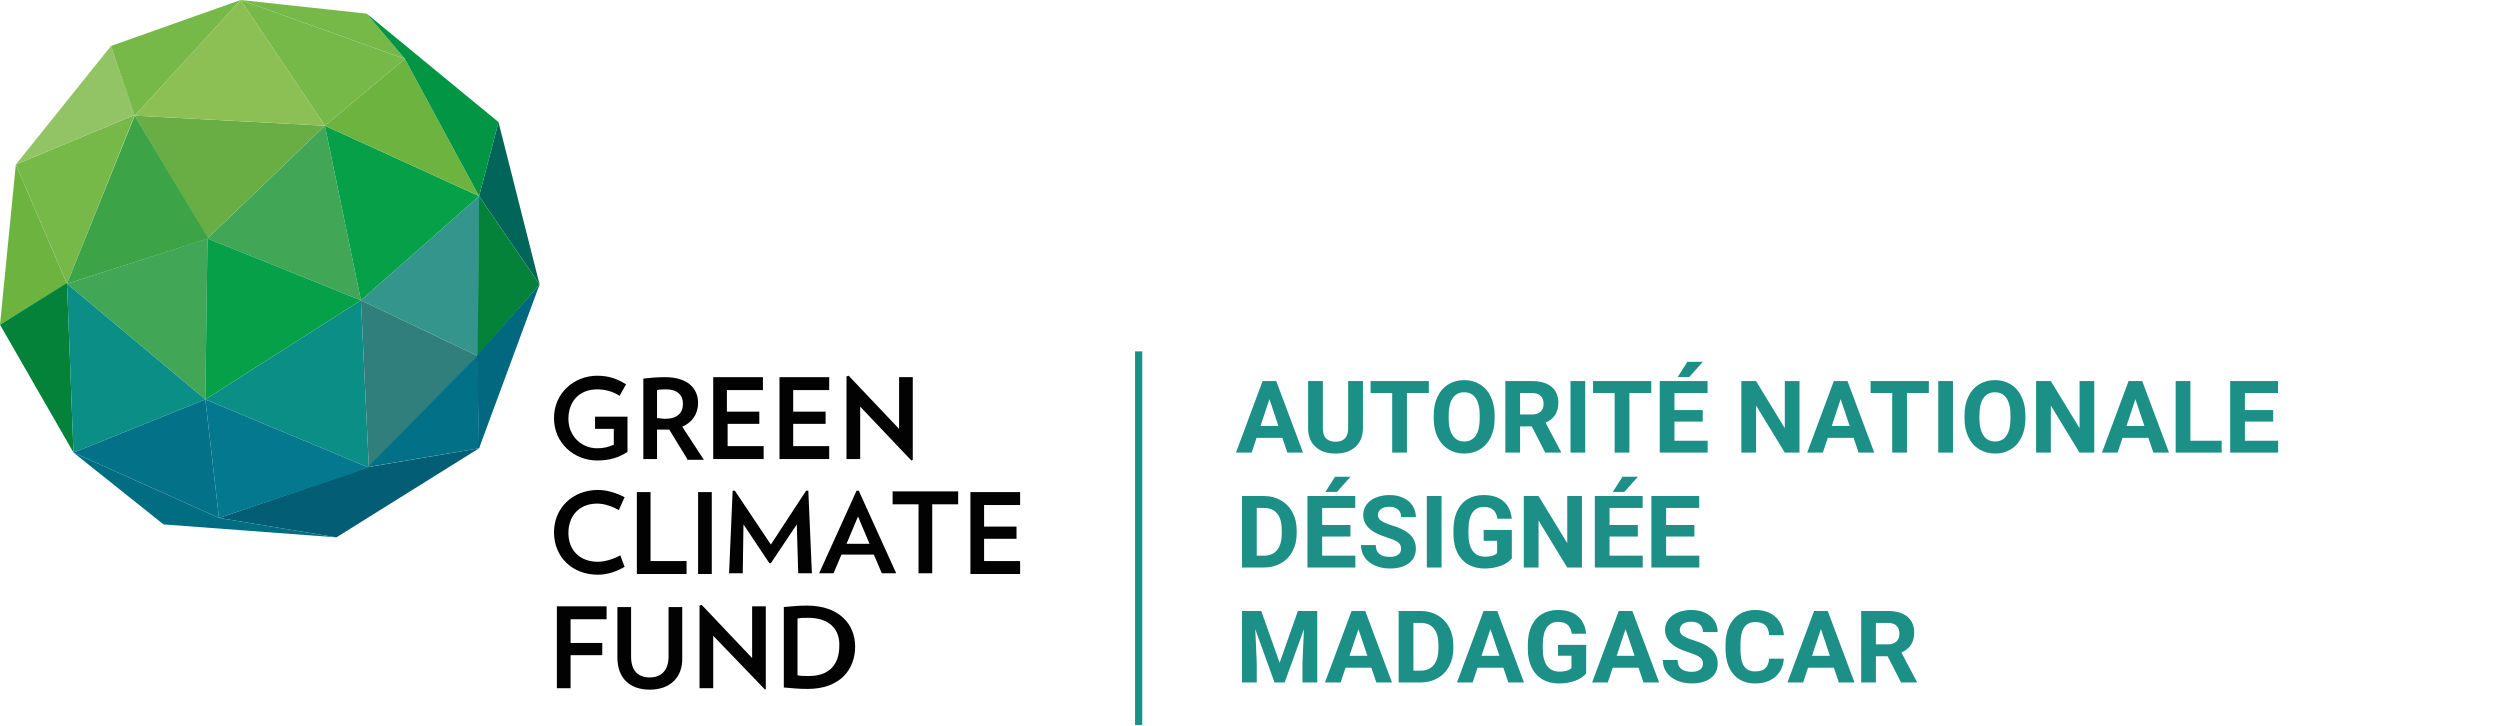 <svg width="348" height="101" viewBox="0 0 348 101" fill="none" xmlns="http://www.w3.org/2000/svg">
<path d="M50.242 41.8L28.881 33.2L45.227 17.5" fill="#41A655"/>
<path d="M28.581 55.6L51.345 65.1L50.242 41.8" fill="#0B8E86"/>
<path d="M18.753 16.1L45.227 17.5L28.881 33.2L18.753 16.1Z" fill="#68AE45"/>
<path d="M0 45.2L9.326 39.5L2.206 22.9" fill="#6CB43F"/>
<path d="M2.206 22.9L9.326 39.5L18.753 16" fill="#76B949"/>
<path d="M2.206 22.9L18.753 16L15.444 6.4" fill="#92C466"/>
<path d="M9.326 39.5L18.753 16.1L28.982 33.2" fill="#3CA347"/>
<path d="M0 45.2L9.326 39.4L10.229 63" fill="#04823A"/>
<path d="M9.326 39.5L28.881 33.2L28.581 55.6" fill="#41A655"/>
<path d="M9.326 39.5L10.229 63L28.581 55.6" fill="#0A8E86"/>
<path d="M33.494 0L18.753 16.1L45.227 17.5L33.494 0Z" fill="#8CC054"/>
<path d="M33.494 0L15.444 6.4L18.753 16.1L33.494 0Z" fill="#76B949"/>
<path d="M28.581 55.6L28.881 33.2L50.242 41.8" fill="#06A049"/>
<path d="M46.832 74.8L30.486 72.1L51.345 65L66.688 62.4L46.832 74.8Z" fill="#035D74"/>
<path d="M30.486 72.1L28.581 55.6L51.345 65.1" fill="#04788F"/>
<path d="M22.764 73L46.832 74.8L30.486 72.1L10.229 63L22.764 73Z" fill="#016D83"/>
<path d="M50.242 41.8L66.588 49.6L66.688 27.3" fill="#34958D"/>
<path d="M51.345 65.1L66.588 49.6L50.242 41.8" fill="#307F7C"/>
<path d="M75.112 39.6L69.395 17L66.688 27.3" fill="#016659"/>
<path d="M50.242 41.8L66.688 27.3L45.227 17.5" fill="#06A049"/>
<path d="M56.359 8.2L51.044 1.9L33.494 0L56.359 8.2Z" fill="#76B949"/>
<path d="M45.227 17.5L56.359 8.2L33.494 0L45.227 17.5Z" fill="#76B949"/>
<path d="M45.227 17.5L56.359 8.2L66.688 27.3" fill="#6CB43F"/>
<path d="M51.044 1.9L56.359 8.2L66.688 27.3L69.395 17" fill="#019544"/>
<path d="M10.229 63L28.581 55.6L30.486 72.1" fill="#037288"/>
<path d="M51.244 65L66.688 62.4L66.487 49.5" fill="#027086"/>
<path d="M66.487 49.5L75.112 39.6L66.688 27.3" fill="#04823A"/>
<path d="M66.387 49.5L66.688 62.4L75.112 39.6" fill="#02687F"/>
<path d="M66.688 62.3V59.5" stroke="#04687E" stroke-width="0.083" stroke-miterlimit="10"/>
<path d="M87.346 57.9V62.9C86.143 63.7 84.839 64.1 83.134 64.1C79.925 64.1 77.117 61.7 77.117 58.2C77.117 54.7 79.925 52.3 83.134 52.3C84.839 52.3 86.042 52.8 87.145 53.5L86.243 55.1C85.34 54.5 84.237 54.2 83.134 54.2C80.527 54.2 79.123 56 79.123 58.3C79.123 60.7 80.928 62.4 83.134 62.4C84.137 62.4 84.739 62.2 85.441 61.9V59.7H82.833V58H87.346V57.9Z" fill="#020203"/>
<path d="M95.669 63.9L93.162 59.8C92.962 59.8 92.761 59.8 92.561 59.8C92.16 59.8 91.758 59.8 91.458 59.8V63.9H89.552V52.7C90.455 52.6 91.357 52.5 92.561 52.5C95.77 52.5 97.174 54.1 97.174 56.1C97.174 57.6 96.371 58.8 94.968 59.4L97.976 64H95.669V63.9ZM92.761 54.2C92.26 54.2 91.859 54.2 91.458 54.3V58.2C91.859 58.2 92.16 58.3 92.561 58.3C94.266 58.3 95.068 57.5 95.068 56.2C95.068 55 94.266 54.2 92.761 54.2Z" fill="#020203"/>
<path d="M99.28 63.9V52.5H106.199V54.3H101.185V57.3H105.698V59H101.285V62.1H106.299V63.9H99.28Z" fill="#020203"/>
<path d="M108.506 63.9V52.5H115.425V54.3H110.411V57.3H114.924V59H110.411V62.1H115.425V63.9H108.506Z" fill="#020203"/>
<path d="M126.857 64.1L119.737 56.6V63.9H117.832V52.4L118.133 52.3L125.153 59.7V52.5H127.058V64L126.857 64.1Z" fill="#020203"/>
<path d="M83.234 80C79.624 80 77.117 77.5 77.117 74.1C77.117 70.7 79.725 68.2 83.234 68.2C84.638 68.2 85.942 68.7 86.945 69.2L86.143 71C85.24 70.5 84.137 70.1 83.134 70.1C80.627 70.1 79.123 71.8 79.123 74.2C79.123 76.6 80.727 78.2 83.234 78.2C84.237 78.2 85.441 77.8 86.343 77.3L86.945 78.9C85.942 79.5 84.638 80 83.234 80Z" fill="#020203"/>
<path d="M88.65 79.8V68.5H90.555V78.1H95.569V79.9H88.65V79.8Z" fill="#020203"/>
<path d="M97.174 79.8V68.5H99.079V79.9H97.174V79.8Z" fill="#020203"/>
<path d="M111.113 79.8L110.912 73L107.302 78.4H107.102L103.492 73L103.391 79.8H101.486L101.987 68.3H102.288L107.302 75.8L112.216 68.3H112.517L113.018 79.8H111.113Z" fill="#020203"/>
<path d="M122.746 79.8L121.643 77.2H117.13L116.027 79.8H114.021L119.236 68.3H119.537L124.751 79.8H122.746ZM119.436 71.9L117.832 75.7H121.041L119.436 71.9Z" fill="#020203"/>
<path d="M129.766 70.2V79.8H127.86V70.2H124.25V68.4H133.376V70.2H129.766Z" fill="#020203"/>
<path d="M135.081 79.8V68.5H142V70.3H136.986V73.3H141.499V75H136.986V78.1H142V79.9H135.081V79.8Z" fill="#020203"/>
<path d="M79.424 86.2V89.5H83.836V91.2H79.424V95.8H77.518V84.4H84.438V86.2H79.424Z" fill="#020203"/>
<path d="M90.455 96C87.647 96 85.942 94.4 85.942 91.5V84.5H87.847V91.4C87.847 93.4 88.85 94.3 90.455 94.3C92.059 94.3 93.062 93.3 93.062 91.4V84.5H94.968V91.5C95.068 94.3 93.263 96 90.455 96Z" fill="#020203"/>
<path d="M106.5 96L99.28 88.5V95.8H97.374V84.3L97.675 84.2L104.695 91.6V84.4H106.6V95.9L106.5 96Z" fill="#020203"/>
<path d="M112.417 95.9C111.213 95.9 110.311 95.8 109.107 95.7V84.5C110.21 84.4 111.113 84.3 112.316 84.3C116.829 84.3 119.035 86.9 119.035 90C119.035 93.2 116.929 95.9 112.417 95.9ZM112.517 86C111.915 86 111.414 86 111.013 86.1V94C111.514 94.1 111.915 94.1 112.617 94.1C115.525 94.1 116.829 92.4 116.829 89.9C116.929 87.6 115.425 86 112.517 86Z" fill="#020203"/>
<line x1="158.5" y1="48.913" x2="158.5" y2="100.913" stroke="#1C8F86"/>
<path d="M178.508 60.949H174.912L174.229 63H172.048L175.753 53.047H177.653L181.379 63H179.198L178.508 60.949ZM175.466 59.288H177.954L176.703 55.562L175.466 59.288ZM189.719 53.047V59.602C189.719 60.692 189.377 61.553 188.693 62.187C188.014 62.82 187.085 63.137 185.904 63.137C184.742 63.137 183.819 62.829 183.136 62.214C182.452 61.599 182.104 60.753 182.09 59.678V53.047H184.141V59.616C184.141 60.268 184.296 60.744 184.605 61.045C184.92 61.341 185.353 61.489 185.904 61.489C187.057 61.489 187.643 60.883 187.661 59.671V53.047H189.719ZM198.893 54.708H195.844V63H193.793V54.708H190.785V53.047H198.893V54.708ZM208.053 58.249C208.053 59.229 207.88 60.088 207.533 60.826C207.187 61.565 206.69 62.134 206.043 62.535C205.4 62.936 204.662 63.137 203.828 63.137C203.003 63.137 202.267 62.938 201.62 62.542C200.973 62.145 200.472 61.58 200.116 60.847C199.761 60.108 199.581 59.261 199.576 58.304V57.812C199.576 56.832 199.752 55.97 200.103 55.227C200.458 54.48 200.957 53.908 201.6 53.512C202.247 53.111 202.985 52.91 203.814 52.91C204.644 52.91 205.38 53.111 206.022 53.512C206.67 53.908 207.169 54.48 207.52 55.227C207.875 55.97 208.053 56.829 208.053 57.805V58.249ZM205.975 57.798C205.975 56.754 205.788 55.961 205.414 55.419C205.04 54.877 204.507 54.605 203.814 54.605C203.126 54.605 202.595 54.874 202.222 55.412C201.848 55.945 201.659 56.729 201.654 57.764V58.249C201.654 59.265 201.841 60.054 202.215 60.614C202.589 61.175 203.126 61.455 203.828 61.455C204.516 61.455 205.045 61.186 205.414 60.648C205.783 60.106 205.97 59.318 205.975 58.283V57.798ZM213.228 59.356H211.594V63H209.543V53.047H213.241C214.417 53.047 215.324 53.309 215.962 53.833C216.6 54.357 216.919 55.098 216.919 56.055C216.919 56.734 216.771 57.301 216.475 57.757C216.183 58.208 215.739 58.568 215.142 58.837L217.295 62.904V63H215.094L213.228 59.356ZM211.594 57.695H213.248C213.763 57.695 214.162 57.565 214.444 57.306C214.727 57.041 214.868 56.679 214.868 56.219C214.868 55.749 214.734 55.38 214.465 55.111C214.201 54.842 213.793 54.708 213.241 54.708H211.594V57.695ZM220.665 63H218.614V53.047H220.665V63ZM229.859 54.708H226.811V63H224.76V54.708H221.752V53.047H229.859V54.708ZM237.023 58.687H233.086V61.352H237.707V63H231.035V53.047H237.693V54.708H233.086V57.08H237.023V58.687ZM234.884 50.36H237.037L235.144 52.48H233.537L234.884 50.36ZM250.49 63H248.439L244.447 56.451V63H242.396V53.047H244.447L248.446 59.609V53.047H250.49V63ZM258.023 60.949H254.428L253.744 63H251.563L255.269 53.047H257.169L260.895 63H258.714L258.023 60.949ZM254.981 59.288H257.47L256.219 55.562L254.981 59.288ZM268.496 54.708H265.447V63H263.396V54.708H260.389V53.047H268.496V54.708ZM271.853 63H269.802V53.047H271.853V63ZM281.936 58.249C281.936 59.229 281.762 60.088 281.416 60.826C281.07 61.565 280.573 62.134 279.926 62.535C279.283 62.936 278.545 63.137 277.711 63.137C276.886 63.137 276.15 62.938 275.503 62.542C274.856 62.145 274.354 61.58 273.999 60.847C273.644 60.108 273.464 59.261 273.459 58.304V57.812C273.459 56.832 273.634 55.97 273.985 55.227C274.341 54.48 274.84 53.908 275.482 53.512C276.13 53.111 276.868 52.91 277.697 52.91C278.527 52.91 279.263 53.111 279.905 53.512C280.552 53.908 281.051 54.48 281.402 55.227C281.758 55.97 281.936 56.829 281.936 57.805V58.249ZM279.857 57.798C279.857 56.754 279.671 55.961 279.297 55.419C278.923 54.877 278.39 54.605 277.697 54.605C277.009 54.605 276.478 54.874 276.104 55.412C275.731 55.945 275.542 56.729 275.537 57.764V58.249C275.537 59.265 275.724 60.054 276.098 60.614C276.471 61.175 277.009 61.455 277.711 61.455C278.399 61.455 278.928 61.186 279.297 60.648C279.666 60.106 279.853 59.318 279.857 58.283V57.798ZM291.52 63H289.469L285.477 56.451V63H283.426V53.047H285.477L289.476 59.609V53.047H291.52V63ZM299.053 60.949H295.457L294.773 63H292.593L296.298 53.047H298.198L301.924 63H299.743L299.053 60.949ZM296.011 59.288H298.499L297.248 55.562L296.011 59.288ZM304.904 61.352H309.259V63H302.854V53.047H304.904V61.352ZM316.43 58.687H312.492V61.352H317.113V63H310.441V53.047H317.1V54.708H312.492V57.08H316.43V58.687ZM172.889 79V69.047H175.951C176.826 69.047 177.608 69.245 178.296 69.642C178.989 70.034 179.529 70.594 179.916 71.323C180.303 72.048 180.497 72.873 180.497 73.798V74.256C180.497 75.181 180.306 76.004 179.923 76.724C179.545 77.444 179.009 78.002 178.316 78.398C177.624 78.795 176.842 78.995 175.972 79H172.889ZM174.939 70.708V77.353H175.931C176.733 77.353 177.346 77.091 177.77 76.566C178.193 76.042 178.41 75.293 178.419 74.317V73.791C178.419 72.779 178.209 72.014 177.79 71.494C177.371 70.97 176.758 70.708 175.951 70.708H174.939ZM187.982 74.686H184.045V77.353H188.666V79H181.994V69.047H188.652V70.708H184.045V73.08H187.982V74.686ZM185.843 66.36H187.996L186.103 68.48H184.496L185.843 66.36ZM195.03 76.389C195.03 76.001 194.894 75.705 194.62 75.5C194.347 75.29 193.854 75.072 193.144 74.844C192.433 74.611 191.87 74.383 191.455 74.16C190.325 73.549 189.76 72.727 189.76 71.692C189.76 71.155 189.91 70.676 190.211 70.257C190.516 69.833 190.951 69.503 191.517 69.266C192.086 69.029 192.724 68.91 193.431 68.91C194.142 68.91 194.775 69.04 195.331 69.3C195.887 69.555 196.318 69.917 196.623 70.387C196.933 70.856 197.088 71.389 197.088 71.986H195.037C195.037 71.531 194.894 71.177 194.606 70.927C194.319 70.671 193.916 70.544 193.396 70.544C192.895 70.544 192.506 70.651 192.228 70.865C191.95 71.075 191.811 71.353 191.811 71.699C191.811 72.023 191.972 72.294 192.296 72.513C192.624 72.731 193.105 72.936 193.738 73.128C194.905 73.479 195.755 73.914 196.288 74.434C196.821 74.953 197.088 75.6 197.088 76.375C197.088 77.236 196.762 77.913 196.11 78.405C195.459 78.893 194.581 79.137 193.479 79.137C192.713 79.137 192.016 78.998 191.387 78.72C190.758 78.437 190.277 78.052 189.944 77.564C189.616 77.077 189.452 76.512 189.452 75.869H191.51C191.51 76.967 192.166 77.517 193.479 77.517C193.966 77.517 194.347 77.419 194.62 77.223C194.894 77.022 195.03 76.744 195.03 76.389ZM200.663 79H198.612V69.047H200.663V79ZM210.445 77.742C210.076 78.184 209.554 78.528 208.88 78.774C208.205 79.016 207.458 79.137 206.638 79.137C205.776 79.137 205.02 78.95 204.368 78.576C203.721 78.198 203.22 77.651 202.864 76.936C202.513 76.22 202.333 75.379 202.324 74.413V73.736C202.324 72.743 202.491 71.884 202.823 71.159C203.16 70.43 203.644 69.874 204.272 69.491C204.906 69.104 205.646 68.91 206.494 68.91C207.674 68.91 208.597 69.193 209.263 69.758C209.928 70.318 210.322 71.136 210.445 72.212H208.449C208.358 71.642 208.155 71.225 207.841 70.961C207.531 70.697 207.103 70.564 206.556 70.564C205.858 70.564 205.327 70.826 204.963 71.351C204.598 71.875 204.414 72.654 204.409 73.689V74.324C204.409 75.368 204.607 76.156 205.004 76.689C205.4 77.223 205.981 77.489 206.747 77.489C207.517 77.489 208.066 77.325 208.395 76.997V75.281H206.528V73.77H210.445V77.742ZM220.207 79H218.156L214.164 72.451V79H212.113V69.047H214.164L218.163 75.609V69.047H220.207V79ZM227.986 74.686H224.049V77.353H228.67V79H221.998V69.047H228.656V70.708H224.049V73.08H227.986V74.686ZM225.847 66.36H228L226.106 68.48H224.5L225.847 66.36ZM235.861 74.686H231.924V77.353H236.545V79H229.873V69.047H236.531V70.708H231.924V73.08H235.861V74.686ZM175.568 85.047L178.125 92.266L180.668 85.047H183.361V95H181.304V92.279L181.509 87.583L178.822 95H177.414L174.734 87.59L174.939 92.279V95H172.889V85.047H175.568ZM190.895 92.949H187.299L186.615 95H184.435L188.14 85.047H190.04L193.766 95H191.585L190.895 92.949ZM187.853 91.288H190.341L189.09 87.562L187.853 91.288ZM194.695 95V85.047H197.758C198.633 85.047 199.414 85.245 200.103 85.642C200.795 86.034 201.335 86.594 201.723 87.323C202.11 88.048 202.304 88.873 202.304 89.798V90.256C202.304 91.181 202.112 92.004 201.729 92.724C201.351 93.444 200.816 94.002 200.123 94.398C199.43 94.795 198.649 94.995 197.778 95H194.695ZM196.746 86.708V93.353H197.737C198.539 93.353 199.152 93.091 199.576 92.566C200 92.042 200.216 91.293 200.226 90.317V89.791C200.226 88.779 200.016 88.014 199.597 87.494C199.177 86.97 198.564 86.708 197.758 86.708H196.746ZM209.27 92.949H205.674L204.99 95H202.81L206.515 85.047H208.415L212.141 95H209.96L209.27 92.949ZM206.228 91.288H208.716L207.465 87.562L206.228 91.288ZM220.795 93.742C220.426 94.184 219.904 94.528 219.229 94.774C218.555 95.016 217.808 95.137 216.987 95.137C216.126 95.137 215.369 94.95 214.718 94.576C214.071 94.198 213.569 93.651 213.214 92.936C212.863 92.22 212.683 91.379 212.674 90.413V89.736C212.674 88.743 212.84 87.884 213.173 87.159C213.51 86.43 213.993 85.874 214.622 85.491C215.256 85.104 215.996 84.91 216.844 84.91C218.024 84.91 218.947 85.193 219.612 85.758C220.278 86.318 220.672 87.136 220.795 88.212H218.799C218.708 87.642 218.505 87.225 218.19 86.961C217.881 86.697 217.452 86.564 216.905 86.564C216.208 86.564 215.677 86.826 215.312 87.351C214.948 87.875 214.763 88.654 214.759 89.689V90.324C214.759 91.368 214.957 92.156 215.354 92.689C215.75 93.223 216.331 93.489 217.097 93.489C217.867 93.489 218.416 93.325 218.744 92.997V91.281H216.878V89.77H220.795V93.742ZM228.082 92.949H224.486L223.803 95H221.622L225.327 85.047H227.228L230.953 95H228.772L228.082 92.949ZM225.04 91.288H227.528L226.277 87.562L225.04 91.288ZM237.044 92.389C237.044 92.001 236.907 91.705 236.634 91.5C236.36 91.29 235.868 91.072 235.157 90.844C234.446 90.611 233.883 90.383 233.469 90.16C232.339 89.549 231.773 88.727 231.773 87.692C231.773 87.155 231.924 86.676 232.225 86.257C232.53 85.833 232.965 85.503 233.53 85.266C234.1 85.029 234.738 84.91 235.444 84.91C236.155 84.91 236.789 85.04 237.345 85.3C237.901 85.555 238.331 85.917 238.637 86.387C238.947 86.856 239.102 87.389 239.102 87.986H237.051C237.051 87.531 236.907 87.177 236.62 86.927C236.333 86.671 235.93 86.544 235.41 86.544C234.909 86.544 234.519 86.651 234.241 86.865C233.963 87.075 233.824 87.353 233.824 87.699C233.824 88.023 233.986 88.294 234.31 88.513C234.638 88.731 235.118 88.936 235.752 89.128C236.919 89.479 237.769 89.914 238.302 90.434C238.835 90.953 239.102 91.6 239.102 92.375C239.102 93.236 238.776 93.913 238.124 94.405C237.472 94.893 236.595 95.137 235.492 95.137C234.727 95.137 234.029 94.998 233.4 94.72C232.771 94.437 232.291 94.052 231.958 93.564C231.63 93.077 231.466 92.512 231.466 91.869H233.523C233.523 92.967 234.18 93.517 235.492 93.517C235.98 93.517 236.36 93.419 236.634 93.223C236.907 93.022 237.044 92.744 237.044 92.389ZM248.31 91.685C248.232 92.755 247.836 93.599 247.12 94.214C246.409 94.829 245.47 95.137 244.304 95.137C243.028 95.137 242.023 94.708 241.289 93.852C240.56 92.99 240.195 91.81 240.195 90.311V89.702C240.195 88.745 240.364 87.902 240.701 87.173C241.038 86.444 241.519 85.885 242.144 85.498C242.772 85.106 243.502 84.91 244.331 84.91C245.479 84.91 246.405 85.218 247.106 85.833C247.808 86.448 248.214 87.312 248.323 88.424H246.272C246.222 87.781 246.042 87.316 245.732 87.029C245.427 86.738 244.96 86.592 244.331 86.592C243.647 86.592 243.135 86.838 242.793 87.33C242.456 87.818 242.283 88.576 242.273 89.606V90.358C242.273 91.434 242.435 92.22 242.759 92.717C243.087 93.213 243.602 93.462 244.304 93.462C244.937 93.462 245.409 93.318 245.719 93.031C246.033 92.74 246.213 92.291 246.259 91.685H248.31ZM255.275 92.949H251.68L250.996 95H248.815L252.521 85.047H254.421L258.146 95H255.966L255.275 92.949ZM252.233 91.288H254.722L253.471 87.562L252.233 91.288ZM262.761 91.356H261.127V95H259.076V85.047H262.774C263.95 85.047 264.857 85.309 265.495 85.833C266.133 86.357 266.452 87.098 266.452 88.055C266.452 88.734 266.304 89.301 266.008 89.757C265.716 90.208 265.272 90.568 264.675 90.837L266.828 94.904V95H264.627L262.761 91.356ZM261.127 89.695H262.781C263.296 89.695 263.695 89.565 263.978 89.306C264.26 89.041 264.401 88.679 264.401 88.219C264.401 87.749 264.267 87.38 263.998 87.111C263.734 86.842 263.326 86.708 262.774 86.708H261.127V89.695Z" fill="#1C8F86"/>
</svg>
